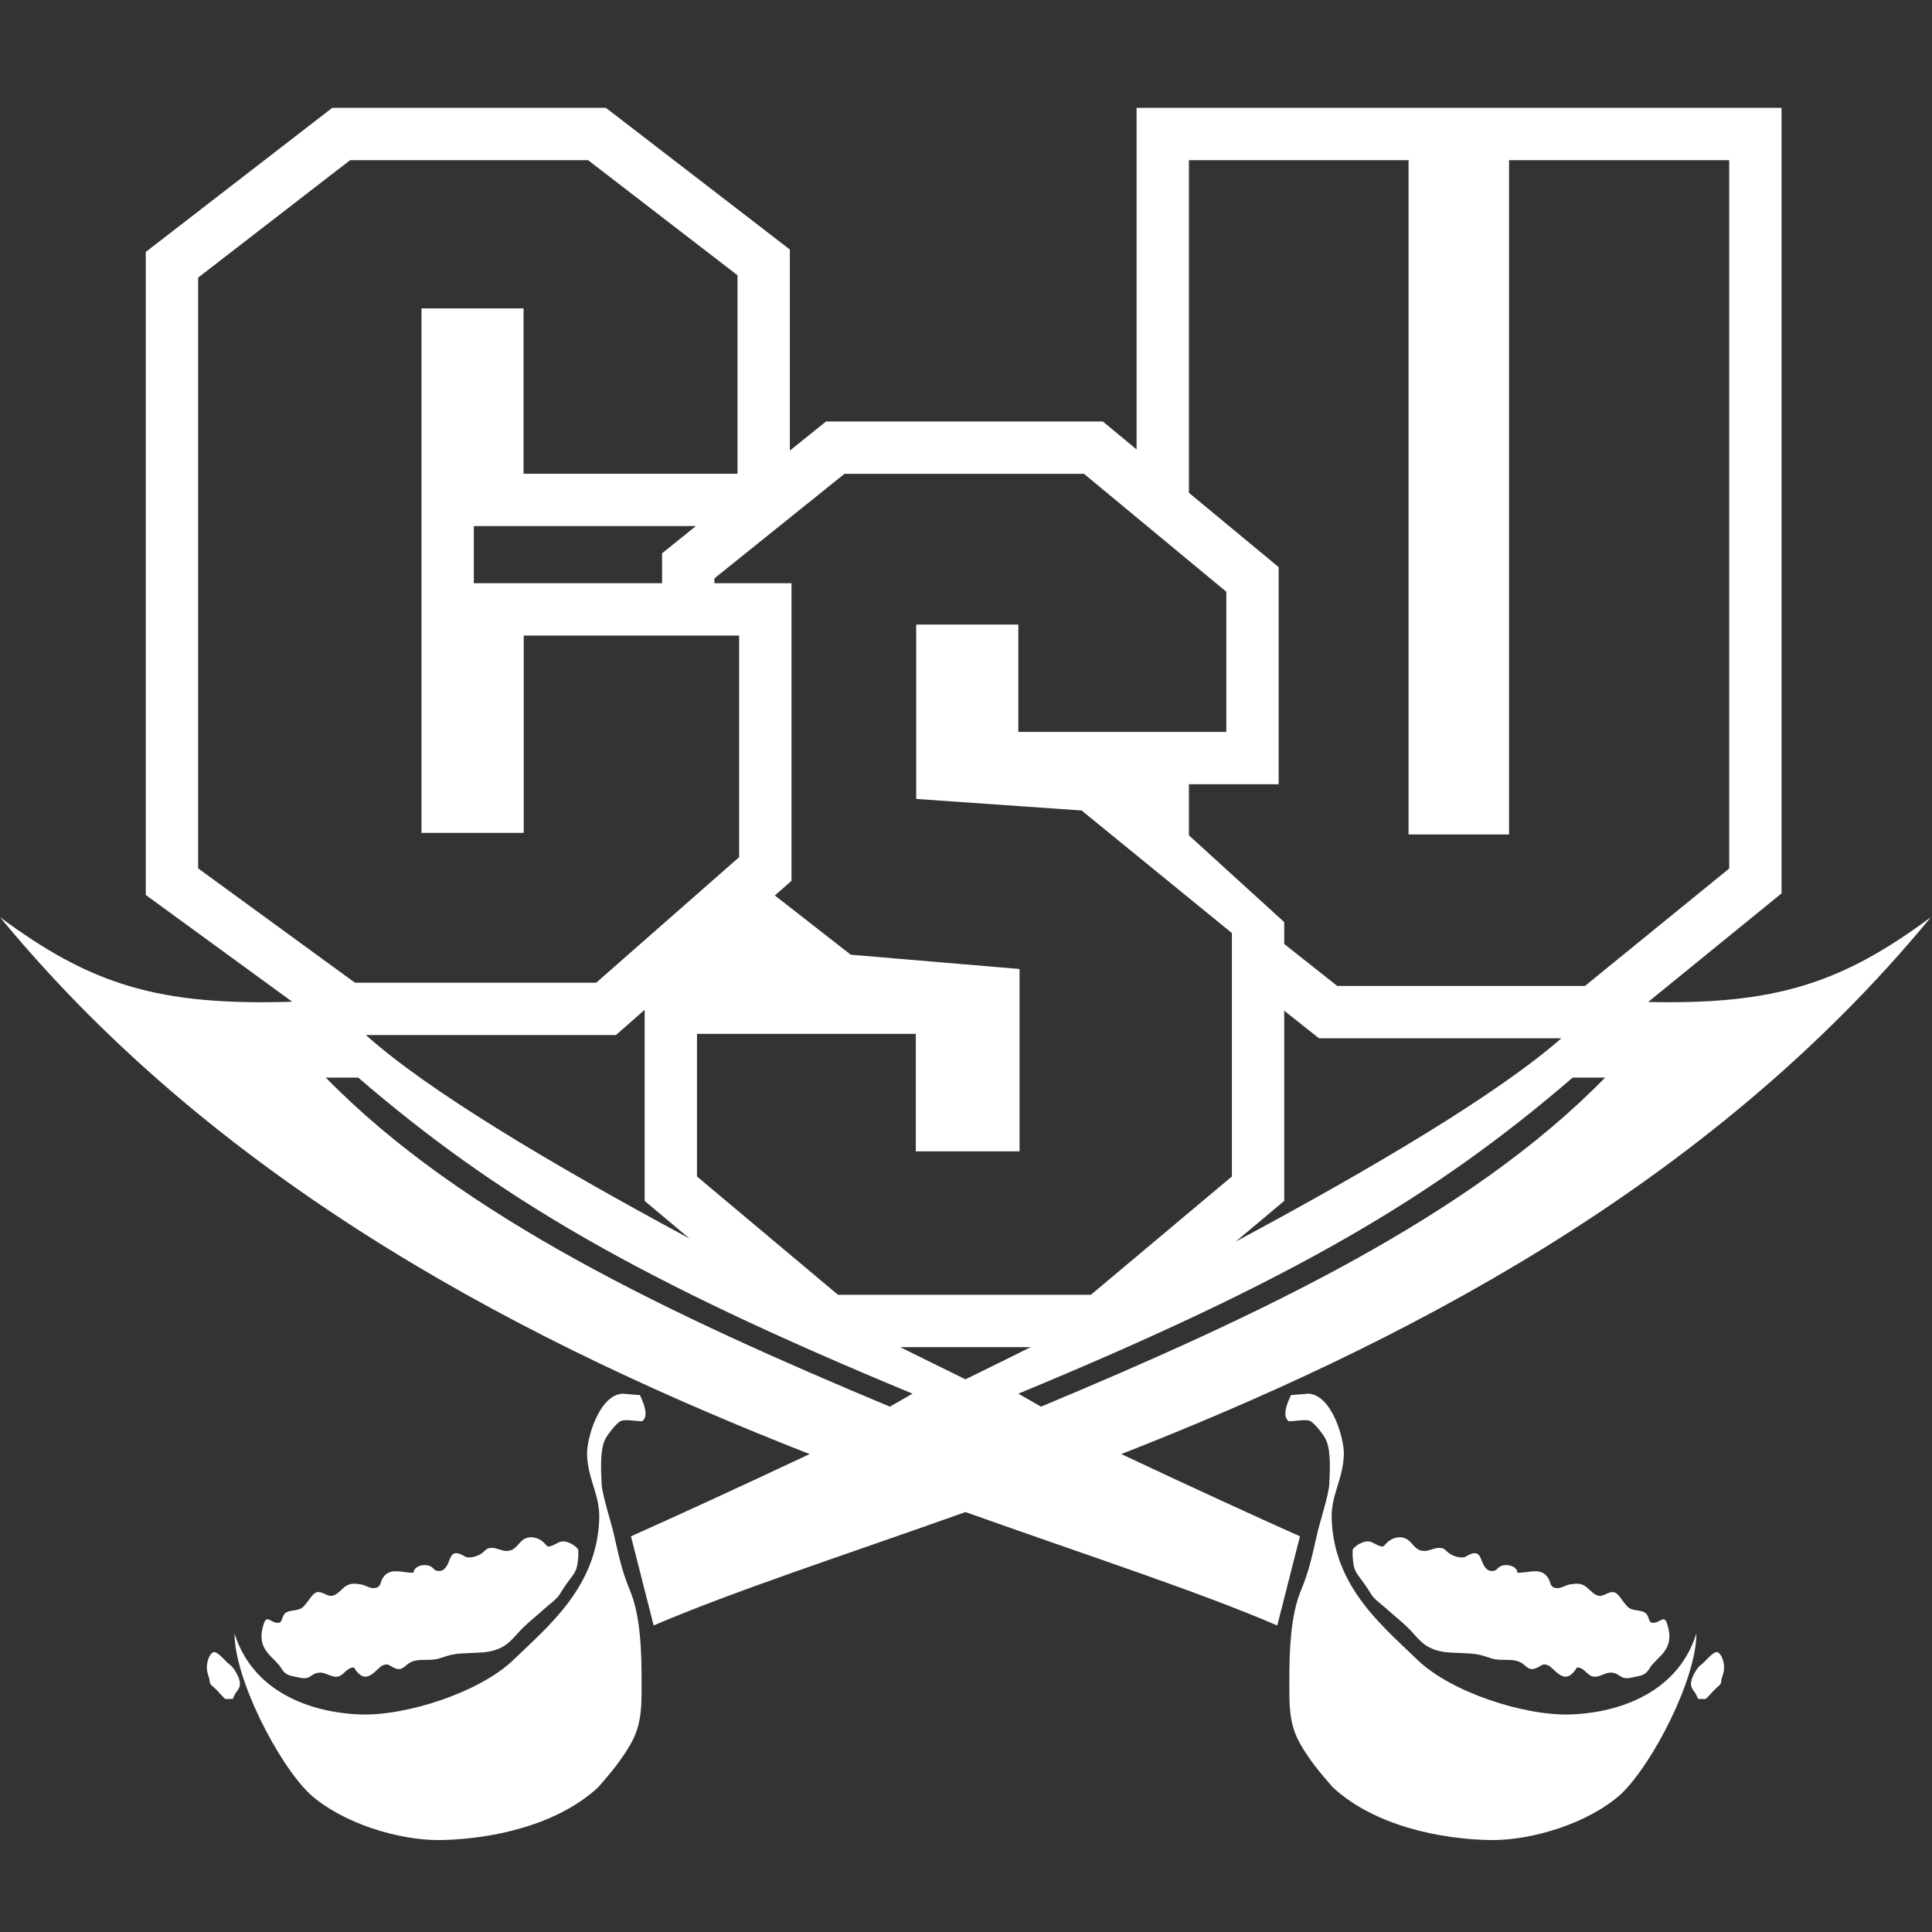 <?xml version="1.0" encoding="UTF-8"?>
<svg width="200px" height="200px" viewBox="0 0 200 200" version="1.1" xmlns="http://www.w3.org/2000/svg" xmlns:xlink="http://www.w3.org/1999/xlink">
    <rect x="0" y="0" width="200" height="200" fill="#333333" stroke="none"/>
    <!-- Generator: Sketch 54.1 (76490) - https://sketchapp.com -->
    <title>charleston-so</title>
    <desc>Created with Sketch.</desc>
    <g id="charleston-so" stroke="none" stroke-width="1" fill="none" fill-rule="evenodd">
        <g id="charleston-so_BGD" fill="#FFFFFF">
            <g id="charleston-so" transform="translate(0, 9)">
                <g id="g10" transform="translate(100, 91.201) scale(-1, 1) rotate(-180) translate(-100, -91.201) translate(0, 0.701)" fill-rule="nonzero">
                    <g id="g12" transform="translate(0, 0.195)">
                        <path d="M177.673,19.48 C177.206,19.395 176.539,18.507 176.142,18.211 C175.766,17.93 175.588,17.617 175.356,17.204 C175.153,16.845 174.937,16.25 175.119,15.831 C175.232,15.567 175.345,15.45 175.492,15.243 C175.602,15.089 175.68,14.827 175.796,14.635 L176.541,14.624 C176.751,14.719 177.327,15.468 177.663,15.757 C178.45,16.431 177.974,16.103 178.345,17.12 C178.743,18.211 178.135,19.564 177.673,19.48 L177.673,19.48 Z M143.536,23.963 C144.247,23.304 145.032,22.705 145.738,22.014 C146.485,21.284 147.044,20.433 147.967,19.966 C149.077,19.403 150.002,19.444 151.286,19.384 C151.868,19.357 152.33,19.335 152.847,19.26 C153.458,19.171 153.852,18.99 154.434,18.818 C155.586,18.474 156.847,18.996 157.784,18.157 C158.289,17.704 158.557,17.564 159.233,17.922 C159.726,18.183 159.749,18.339 160.396,18.048 C161.293,17.309 162.11,16.051 163.248,17.885 C164.061,17.92 164.32,16.91 165.114,16.93 C165.877,16.949 166.307,17.569 167.207,17.281 C167.534,17.176 167.793,16.892 168.084,16.817 C168.508,16.708 168.989,16.87 169.399,16.947 C170.009,17.061 170.394,17.186 170.731,17.753 C171.522,19.086 173.5,19.637 172.573,22.437 C172.286,23.304 171.917,22.64 171.325,22.529 C170.594,22.39 170.787,23.007 170.464,23.397 C170.145,23.781 169.652,23.745 169.156,23.853 C168.594,23.976 168.486,24.165 168.135,24.591 C167.84,24.95 167.504,25.577 167.081,25.678 C166.575,25.799 166.014,25.254 165.571,25.3 C165.044,25.355 164.639,25.873 164.252,26.195 C163.724,26.633 163.197,26.597 162.551,26.494 C162.03,26.411 161.558,26.02 161.039,26.117 C160.405,26.235 160.547,26.732 160.256,27.169 C159.474,28.34 158.235,27.64 157.084,27.702 C157.034,28.429 155.883,28.685 155.281,28.337 C154.906,28.121 154.979,27.907 154.497,27.88 C154.062,27.856 153.811,28.104 153.614,28.445 C153.245,29.082 153.255,30.014 152.247,29.63 C151.826,29.469 151.746,29.253 151.225,29.278 C150.88,29.295 150.437,29.44 150.137,29.626 C149.628,29.941 149.607,30.284 148.956,30.271 C148.433,30.26 148.044,29.982 147.513,29.956 C146.306,29.898 146.24,31.16 145.184,31.341 C144.668,31.429 144.178,31.273 143.781,30.979 C143.21,30.557 143.376,30.243 142.714,30.509 C142.186,30.721 141.915,31.061 141.283,30.903 C140.815,30.787 140.275,30.477 140.024,30.082 L140.024,29.453 C140.131,27.926 140.252,27.881 141.141,26.687 C141.487,26.224 141.677,25.877 141.992,25.395 C142.3,24.922 143.133,24.336 143.536,23.963 L143.536,23.963 Z M107.769,44.89 L105.42,46.233 C133.777,57.978 148.376,66.535 162.806,78.953 L166.162,78.953 C152.067,64.522 130.254,54.287 107.769,44.89 L107.769,44.89 Z M93.192,51.05 L106.697,51.05 C104.425,49.919 102.168,48.807 99.944,47.719 C97.72,48.807 95.464,49.919 93.192,51.05 L93.192,51.05 Z M92.119,44.89 C69.635,54.287 47.821,64.522 33.727,78.953 L37.083,78.953 C51.513,66.535 66.111,57.978 94.468,46.233 L92.119,44.89 Z M71.37,62.3 C56.935,70.058 44.177,77.696 37.879,83.358 L63.76,83.358 L66.733,85.97 L66.733,66.19 L71.37,62.3 Z M72.04,136.045 L68.537,133.23 L68.537,130.133 L49.052,130.133 L49.052,136.045 L72.04,136.045 Z M20.509,100.614 L20.509,161.767 L36.244,173.924 L60.879,173.924 L76.347,162.011 L76.347,141.463 L54.198,141.463 L54.198,158.579 L43.634,158.579 L43.634,104.289 L54.213,104.289 L54.213,124.714 L76.514,124.714 L76.514,101.773 L61.718,88.776 L36.747,88.776 L20.509,100.614 Z M81.765,136.91 L87.421,141.456 L112.213,141.456 L126.948,129.249 L126.948,114.742 L105.417,114.742 L105.417,125.851 L94.846,125.851 L94.846,107.8 L111.897,106.61 L111.919,106.638 L111.96,106.606 L112.191,106.424 L127.524,93.917 L127.524,68.717 L112.926,56.468 L86.75,56.468 L72.152,68.717 L72.152,83.483 L94.804,83.483 L94.804,71.318 L105.543,71.318 L105.543,90.196 L88.072,91.674 L88.071,91.673 L88.069,91.674 L80.213,97.809 L81.933,99.32 L81.933,130.133 L73.956,130.133 L73.956,130.633 L80.689,136.045 L81.765,136.91 Z M161.63,83.022 C155.12,77.318 142.321,69.698 127.928,61.983 L132.942,66.19 L132.942,85.875 L136.544,83.022 L161.63,83.022 Z M123.077,173.924 L145.813,173.924 L145.813,104.121 L156.217,104.121 L156.217,173.924 L179.006,173.924 L179.006,100.598 L164.073,88.44 L138.43,88.44 L132.942,92.786 L132.942,95.052 L123.077,104.031 L123.077,109.324 L132.366,109.324 L132.366,131.797 L123.077,139.492 L123.077,173.924 Z M170.617,86.782 L184.424,98.022 L184.424,179.343 L117.658,179.343 L117.658,143.981 L114.165,146.875 L85.513,146.875 L81.765,143.862 L81.765,164.677 L62.724,179.343 L34.394,179.343 L15.091,164.427 L15.091,97.858 L30.25,86.807 C16.433,86.381 9.465,88.541 0,95.564 C23.237,67.34 55.484,51.091 83.811,39.98 C76.139,36.367 69.632,33.396 65.318,31.467 L67.667,22.238 C75.908,25.777 87.165,29.43 99.944,33.978 C112.724,29.43 123.981,25.777 132.222,22.238 L134.571,31.467 C130.257,33.396 123.75,36.367 116.077,39.98 C144.405,51.091 176.651,67.34 199.889,95.564 C190.65,88.71 183.788,86.489 170.617,86.782 L170.617,86.782 Z M65.22,25.845 C64.288,28.061 63.984,29.84 63.458,32.054 C63.287,32.773 62.323,35.856 62.284,36.836 C62.23,38.171 62.073,40.241 62.619,41.45 C62.85,41.962 63.726,43.087 64.213,43.38 C64.633,43.632 65.739,43.38 66.479,43.38 C67.15,43.883 66.731,45.058 66.247,46.086 L64.465,46.232 C62.032,46.149 60.69,41.534 60.773,39.856 C60.906,37.191 62.122,35.756 62.032,33.229 C61.78,26.181 56.684,22.099 53.146,18.672 C49.738,15.372 42.154,12.86 37.268,13.026 C33.139,13.167 26.376,14.771 24.278,21.399 C24.278,16.701 28.809,7.892 32.081,4.787 C35.437,1.767 41.226,0.005 45.455,0.022 C50.874,0.089 57.694,1.554 61.931,5.498 C63.374,7.136 64.335,8.352 65.224,9.861 C66.527,12.073 66.412,14.149 66.415,16.629 C66.418,19.445 66.312,23.25 65.22,25.845 L65.22,25.845 Z M162.621,13.026 C157.735,12.86 150.15,15.372 146.743,18.672 C143.205,22.099 138.108,26.181 137.856,33.229 C137.766,35.756 138.982,37.191 139.115,39.856 C139.199,41.534 137.856,46.149 135.423,46.232 L133.642,46.086 C133.158,45.058 132.739,43.883 133.41,43.38 C134.149,43.38 135.256,43.632 135.675,43.38 C136.163,43.087 137.038,41.962 137.269,41.45 C137.815,40.241 137.658,38.171 137.605,36.836 C137.565,35.856 136.601,32.773 136.43,32.054 C135.904,29.84 135.6,28.061 134.668,25.845 C133.577,23.25 133.471,19.445 133.474,16.629 C133.477,14.149 133.362,12.073 134.665,9.861 C135.554,8.352 136.514,7.136 137.958,5.498 C142.195,1.554 149.015,0.089 154.434,0.022 C158.663,0.005 164.452,1.767 167.808,4.787 C171.08,7.892 175.61,16.701 175.61,21.399 C173.513,14.771 166.75,13.167 162.621,13.026 L162.621,13.026 Z M29.158,17.753 C29.495,17.186 29.88,17.061 30.49,16.947 C30.899,16.87 31.381,16.708 31.805,16.817 C32.096,16.892 32.355,17.176 32.682,17.281 C33.581,17.569 34.011,16.949 34.774,16.93 C35.568,16.91 35.828,17.92 36.64,17.885 C37.778,16.051 38.596,17.309 39.492,18.048 C40.14,18.339 40.163,18.183 40.655,17.922 C41.331,17.564 41.599,17.704 42.105,18.157 C43.041,18.996 44.302,18.474 45.455,18.818 C46.037,18.99 46.431,19.171 47.042,19.26 C47.558,19.335 48.021,19.357 48.602,19.384 C49.887,19.444 50.811,19.403 51.922,19.966 C52.845,20.433 53.404,21.284 54.15,22.014 C54.857,22.705 55.642,23.304 56.353,23.963 C56.755,24.336 57.589,24.922 57.897,25.395 C58.212,25.877 58.402,26.224 58.747,26.687 C59.636,27.881 59.758,27.926 59.864,29.453 L59.864,30.082 C59.614,30.477 59.073,30.787 58.606,30.903 C57.974,31.061 57.702,30.721 57.174,30.509 C56.512,30.243 56.679,30.557 56.108,30.979 C55.711,31.273 55.22,31.429 54.705,31.341 C53.648,31.16 53.582,29.898 52.376,29.956 C51.844,29.982 51.455,30.26 50.932,30.271 C50.282,30.284 50.261,29.941 49.752,29.626 C49.452,29.44 49.009,29.295 48.664,29.278 C48.143,29.253 48.062,29.469 47.641,29.63 C46.633,30.014 46.643,29.082 46.274,28.445 C46.077,28.104 45.827,27.856 45.392,27.88 C44.91,27.907 44.983,28.121 44.608,28.337 C44.006,28.685 42.855,28.429 42.804,27.702 C41.653,27.64 40.414,28.34 39.633,27.169 C39.342,26.732 39.483,26.235 38.849,26.117 C38.33,26.02 37.859,26.411 37.338,26.494 C36.692,26.597 36.164,26.633 35.637,26.195 C35.249,25.873 34.844,25.355 34.318,25.3 C33.874,25.254 33.313,25.799 32.807,25.678 C32.385,25.577 32.049,24.95 31.753,24.591 C31.403,24.165 31.295,23.976 30.732,23.853 C30.236,23.745 29.744,23.781 29.425,23.397 C29.102,23.007 29.294,22.39 28.564,22.529 C27.972,22.64 27.602,23.304 27.316,22.437 C26.389,19.637 28.366,19.086 29.158,17.753 L29.158,17.753 Z M23.746,18.211 C23.349,18.507 22.682,19.395 22.215,19.48 C21.754,19.564 21.146,18.211 21.544,17.12 C21.915,16.103 21.439,16.431 22.226,15.757 C22.562,15.468 23.138,14.719 23.348,14.624 L24.092,14.635 C24.209,14.827 24.286,15.089 24.397,15.243 C24.544,15.45 24.656,15.567 24.77,15.831 C24.951,16.25 24.735,16.845 24.533,17.204 C24.3,17.617 24.123,17.93 23.746,18.211 L23.746,18.211 Z" id="path14"></path>
                    </g>
                </g>
            </g>
        </g>
    </g>
</svg>